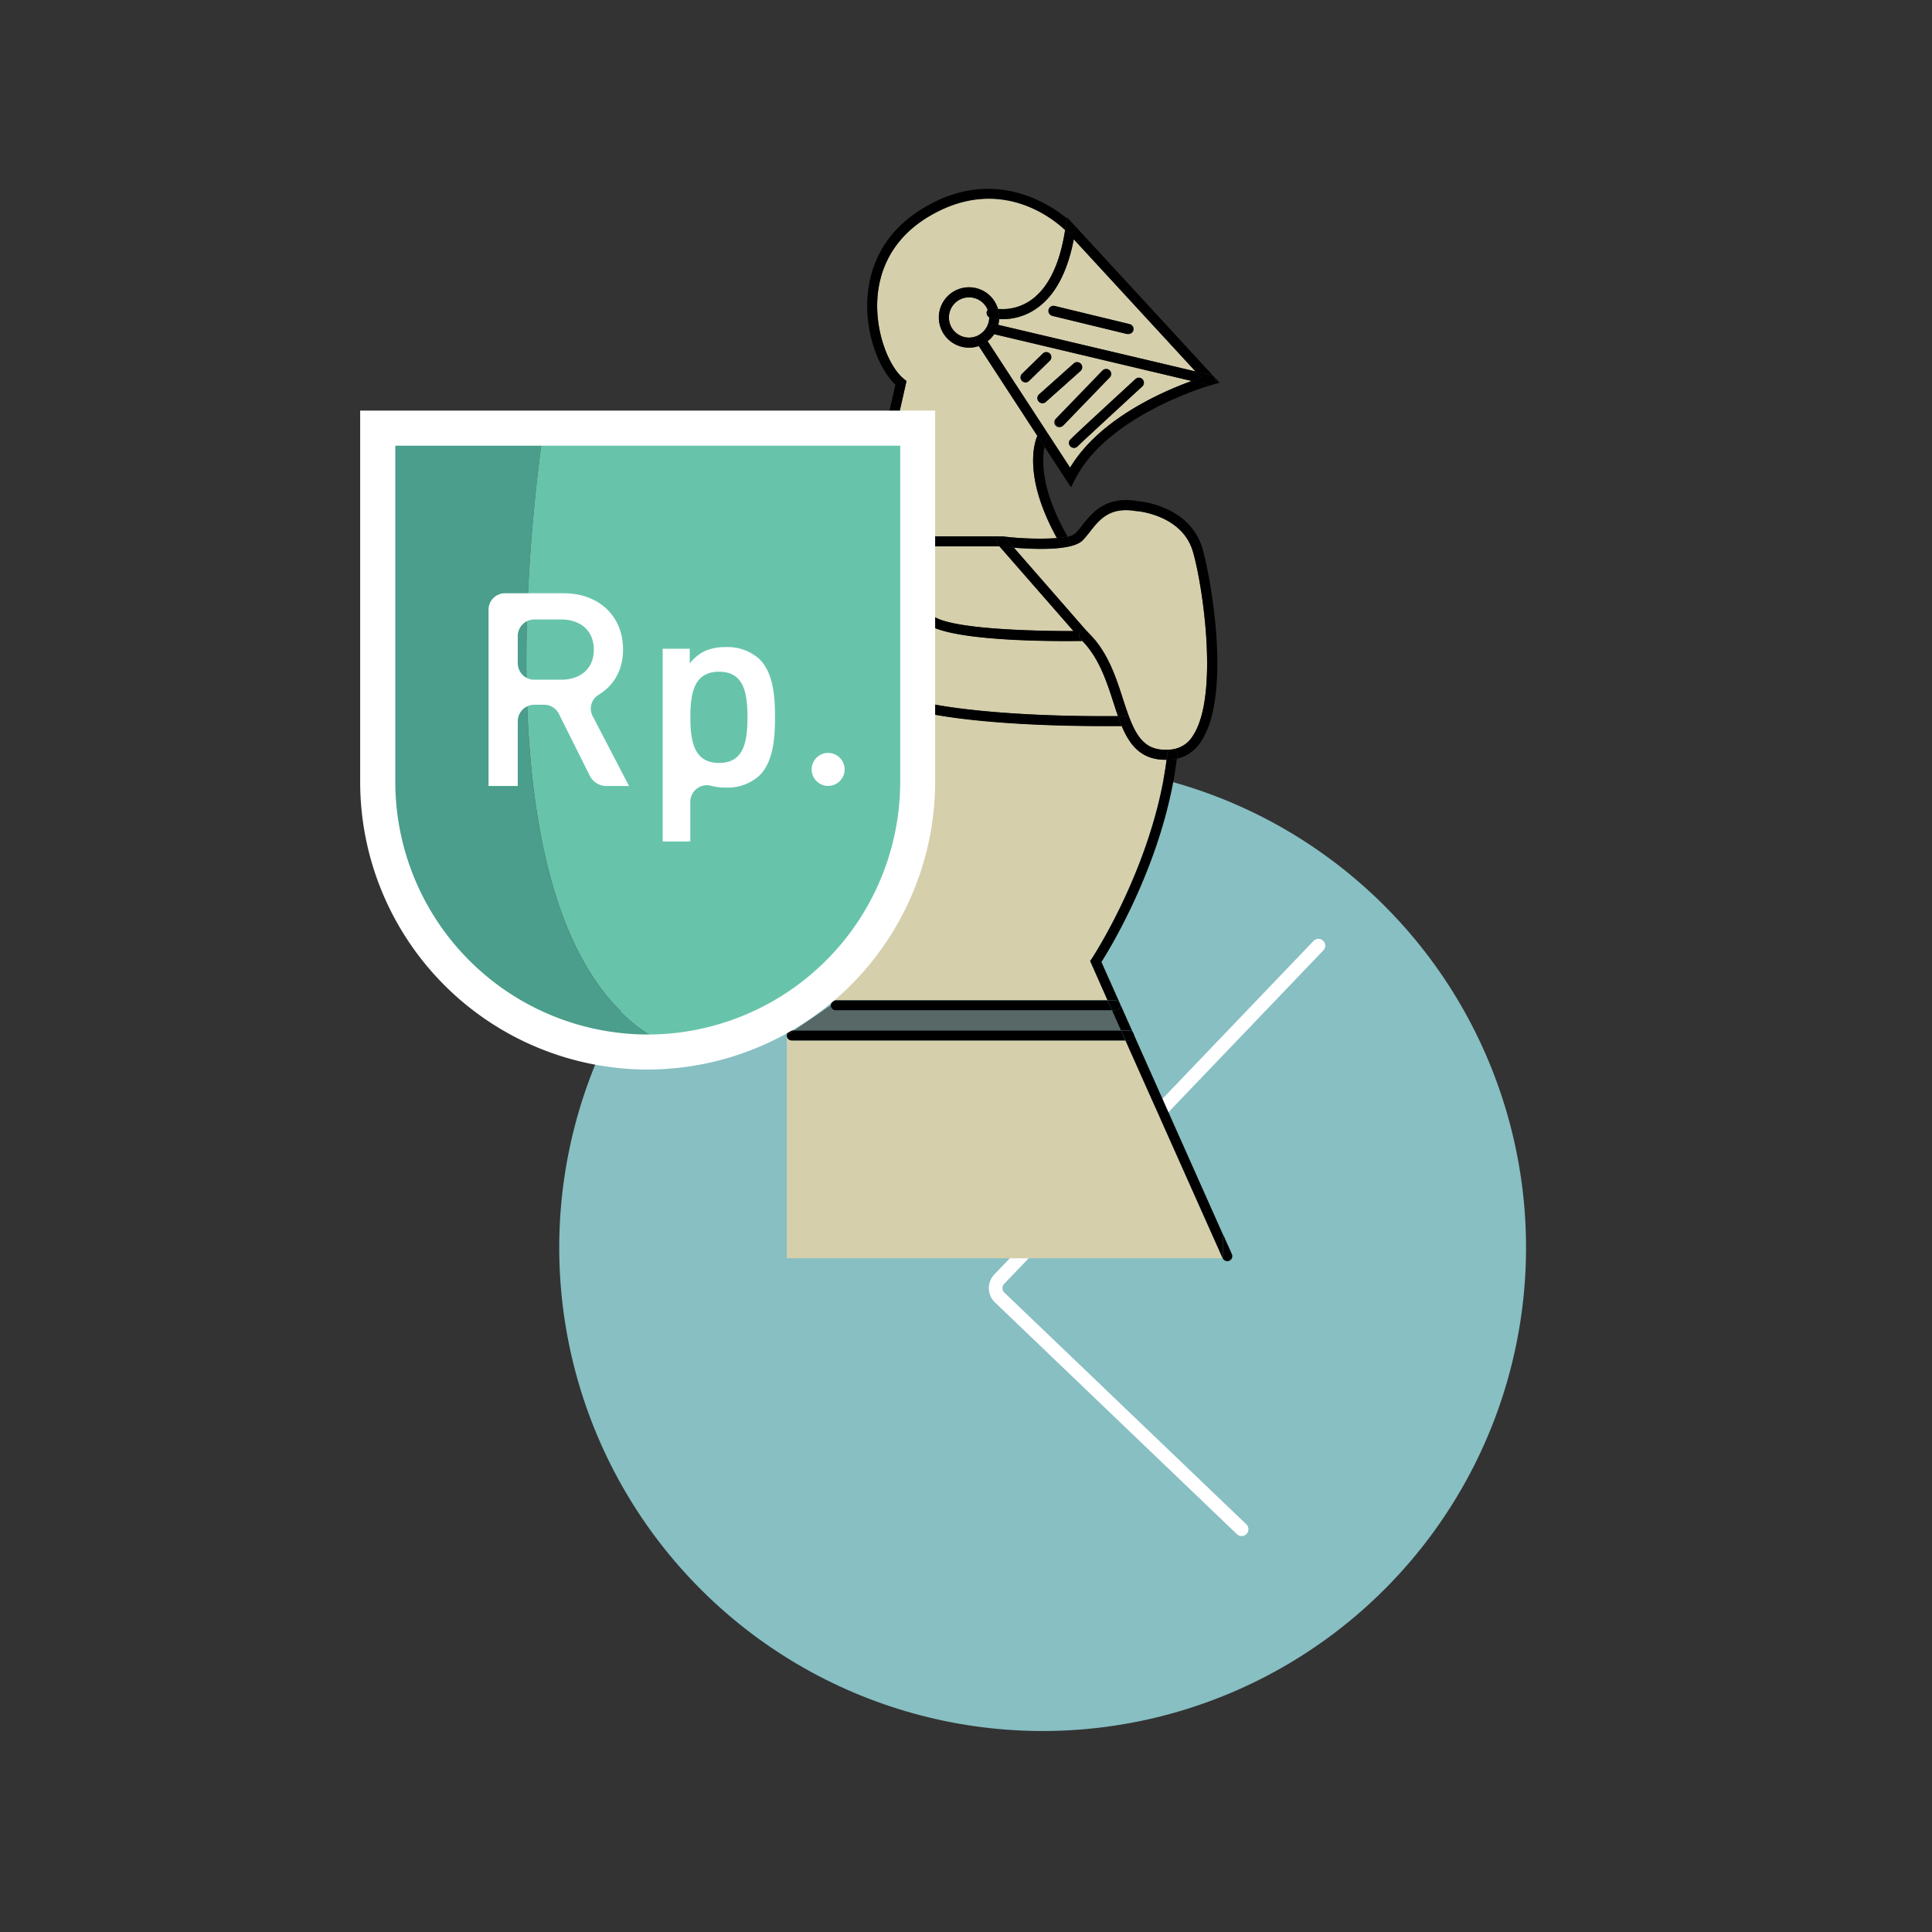 <svg id="Layer_1" data-name="Layer 1" xmlns="http://www.w3.org/2000/svg" viewBox="0 0 566.93 566.93"><rect x="0" y="0" width="566.93" height="566.93" fill="#333333" stroke="none"/><defs><style>.cls-1{fill:#87bfc3;}.cls-2{fill:none;stroke:#fff;stroke-linecap:round;stroke-miterlimit:10;stroke-width:4px;}.cls-3{fill:#d5cfac;}.cls-4{fill:#576867;}.cls-5{fill:#4a9e8b;}.cls-6{fill:#67c4ab;}.cls-7{fill:#fff;}</style></defs><title>Untitled-1</title><circle class="cls-1" cx="305.96" cy="366.06" r="141.85" transform="translate(-170.05 333.98) rotate(-46.25)"/><path class="cls-2" d="M386.88,277.5l-93.66,97.86a3.81,3.81,0,0,0,.12,5.38l71,68"/><path class="cls-3" d="M273.64,180.6c4.73,4,29.1,4.63,41.39,4.58l-21.7-24.85H272.69a1.41,1.41,0,0,1-.26-.05l-.16,20.07A1.45,1.45,0,0,1,273.64,180.6Z"/><path class="cls-3" d="M273,206.48c.17,0,17.37,3.93,55.05,3.65-.47-1.32-.91-2.69-1.35-4.06-2-6.08-4.2-12.93-9.13-18-1,0-2.69,0-4.85,0-11,0-34.09-.54-40.49-4.91l-.17,23.38A1.45,1.45,0,0,1,273,206.48Z"/><path class="cls-3" d="M289.8,100.12,314,137.26c8.52-14.2,26.83-22.24,35.73-25.45l-58-13.74A8.91,8.91,0,0,1,289.8,100.12Zm45.48,11.19a1.47,1.47,0,0,1-.08,2.08c-7.2,6.63-18.1,16.69-18.93,17.53a1.47,1.47,0,0,1-2.43-1.61c.16-.33.23-.46,19.37-18.09A1.47,1.47,0,0,1,335.28,111.31Zm-9.81-2.55a1.47,1.47,0,0,1,0,2.08l-13.45,13.92a1.47,1.47,0,1,1-2.11-2L323.4,108.8A1.47,1.47,0,0,1,325.47,108.76Zm-8.28-2a1.47,1.47,0,0,1-.12,2.07l-10.19,9.09a1.47,1.47,0,0,1-2-2.19l10.19-9.09A1.47,1.47,0,0,1,317.2,106.79Zm-11.13-3.08a1.47,1.47,0,0,1,2.05,2.1l-6.16,6a1.47,1.47,0,0,1-2.05-2.1Z"/><path class="cls-3" d="M294.66,157.39l.06.07a89.51,89.51,0,0,0,15.42.45c-9.54-17.3-6.92-27.19-5.75-30l-17.18-26.35a8.84,8.84,0,1,1,5.64-10.87,14.49,14.49,0,0,0,9.25-2.29c5.32-3.48,8.83-10.49,10.45-20.84-3-2.89-19-16.58-40.08-3.94-11.56,6.94-14.53,16.86-15,24-.66,10.27,3.54,20.27,7.81,23.66l.73.58L262.79,126a1.47,1.47,0,0,1-1.43,1.14,1.5,1.5,0,0,1-.33,0L272,157.6a1.43,1.43,0,0,1,.71-.21Z"/><path class="cls-3" d="M290.28,93.16s0,0,0-.06a1.44,1.44,0,0,1-.44-2.17,5.91,5.91,0,1,0-5.46,8.14,5.85,5.85,0,0,0,2.51-.58l.06-.06a1.37,1.37,0,0,1,.19-.08A5.89,5.89,0,0,0,290.28,93.16Z"/><path class="cls-3" d="M343.86,219.94a8.28,8.28,0,0,0,6.17-4c7.66-11.51,3.05-43.76,0-54.08C346.85,151,333.69,150,333.56,150l-.15,0c-7.75-1.35-10.72,2.42-13.6,6.07a31.58,31.58,0,0,1-2.1,2.49c-3,3.1-14,2.68-20.18,2.17l21.83,25c5.66,5.57,8.05,13,10.16,19.48C332.77,215.25,335.06,220.92,343.86,219.94Z"/><path class="cls-3" d="M350.82,109,315.07,70.22c-1.92,10-5.76,17-11.42,20.64a17.28,17.28,0,0,1-10.46,2.77,8.8,8.8,0,0,1-.26,1.69Zm-43-18.12a1.47,1.47,0,0,1,1.77-1.08l21.84,5.29A1.47,1.47,0,0,1,331,98a1.44,1.44,0,0,1-.35,0l-21.84-5.29A1.47,1.47,0,0,1,307.78,90.92Z"/><path class="cls-3" d="M245.24,293.54H325L319.87,282l.45-.67c.18-.27,17.94-27.14,22-58.39l-.33,0c-7.08,0-10.43-4.28-12.8-9.93l-5,0c-35.32,0-51.12-3.58-51.81-3.74a1.43,1.43,0,0,1-.66-.38L244,294.24A1.44,1.44,0,0,1,245.24,293.54Z"/><path class="cls-3" d="M232.34,305.32a1.47,1.47,0,0,1-1.47-1.47v65.38H358.8l-28.52-63.91Z"/><path class="cls-4" d="M326.33,296.48H245.24a1.47,1.47,0,0,1-1.47-1.47L233,302.38H329Z"/><path d="M289.57,91.44a1.45,1.45,0,0,0,.71,1.65,5.87,5.87,0,0,0-.44-2.17A1.46,1.46,0,0,0,289.57,91.44Z"/><path d="M306.81,126.49a1.47,1.47,0,0,1,.53,2,10.35,10.35,0,0,0-.83,2.64L314.28,143l1.15-2.27c9.65-19.11,39.81-27.69,40.12-27.78l2.31-.64L315.19,66a1.47,1.47,0,0,1-2.14,2l-.5-.5c-1.62,10.34-5.13,17.36-10.45,20.84a14.49,14.49,0,0,1-9.25,2.29,8.8,8.8,0,0,1,.37,2.5c0,.16,0,.32,0,.48a17.28,17.28,0,0,0,10.46-2.77c5.66-3.68,9.5-10.61,11.42-20.64L350.82,109l4.67,1.11a1.47,1.47,0,1,1-.68,2.86l-5.07-1.2c-8.9,3.21-27.21,11.26-35.73,25.45L289.8,100.12a8.83,8.83,0,0,1-2.59,1.4l17.18,26.35a7.35,7.35,0,0,1,.41-.86A1.47,1.47,0,0,1,306.81,126.49Z"/><path d="M286.88,98.49l.26-.14a1.37,1.37,0,0,0-.19.08Z"/><path d="M315.17,66l-2.05-2.23-.05.35A26.49,26.49,0,0,1,315.17,66Z"/><path d="M290.27,93.1s0,0,0,.06a5.89,5.89,0,0,1-3.15,5.19,1.45,1.45,0,0,1,1.84.5l.83,1.27a8.91,8.91,0,0,0,1.93-2.07l-.32-.08a1.47,1.47,0,0,1,.68-2.86l.85.2a8.8,8.8,0,0,0,.26-1.69,13.32,13.32,0,0,1-2.61-.38A1.42,1.42,0,0,1,290.27,93.1Z"/><path d="M286.88,98.49a5.85,5.85,0,0,1-2.51.58,5.91,5.91,0,1,1,5.46-8.14,1.48,1.48,0,0,1,1.54-.5,9.84,9.84,0,0,0,1.48.23,8.86,8.86,0,1,0-5.64,10.87l-.7-1.07A1.46,1.46,0,0,1,286.88,98.49Z"/><path d="M289.83,90.92a5.87,5.87,0,0,1,.44,2.17,1.42,1.42,0,0,0,.31.16,13.32,13.32,0,0,0,2.61.38c0-.16,0-.32,0-.48a8.8,8.8,0,0,0-.37-2.5,9.84,9.84,0,0,1-1.48-.23A1.48,1.48,0,0,0,289.83,90.92Z"/><path d="M289,98.85a1.45,1.45,0,0,0-1.84-.5l-.26.14a1.46,1.46,0,0,0-.36,2l.7,1.07a8.83,8.83,0,0,0,2.59-1.4Z"/><path d="M259.93,125.32a1.47,1.47,0,0,0,1.11,1.76l-.92-2.6Z"/><path d="M315.19,66l0,0,0,0Z"/><path d="M262.79,126,266,111.78l-.73-.58c-4.27-3.38-8.47-13.39-7.81-23.66.46-7.1,3.43-17,15-24,21-12.64,37.05,1,40.08,3.94,0-.24.08-.48.12-.72l.39-2.7c-5.64-4.61-22-15.14-42.1-3-12.65,7.6-15.9,18.49-16.4,26.29-.7,10.82,3.52,21.17,8.2,25.53l-2.63,11.59.92,2.6a1.5,1.5,0,0,0,.33,0A1.47,1.47,0,0,0,262.79,126Z"/><path d="M313.05,68a1.47,1.47,0,0,0,2.14-2l0,0a26.49,26.49,0,0,0-2.1-1.88l-.39,2.7c0,.25-.08.48-.12.72Z"/><path d="M306.51,131.12l-2.12-3.25c-1.16,2.85-3.79,12.75,5.75,30a23.05,23.05,0,0,0,3.12-.44C305.53,143.89,305.69,135.16,306.51,131.12Z"/><path d="M307.34,128.48A1.47,1.47,0,0,0,304.8,127a7.35,7.35,0,0,0-.41.86l2.12,3.25A10.35,10.35,0,0,1,307.34,128.48Z"/><path d="M272.27,180.35a1.43,1.43,0,0,0-.7.43,1.47,1.47,0,0,0,.18,2.07c.15.13.32.25.5.37v-2.87Z"/><path d="M272,157.6a1.43,1.43,0,0,0,.45,2.68v-1.4Z"/><path d="M317.59,188.09c-.14-.14-.25-.29-.39-.43a1.47,1.47,0,1,1,2-2.11l.12.13-21.83-25c-1.67-.14-3-.28-3.71-.36a1.47,1.47,0,1,1,.34-2.92l.56.06-.06-.07h-22a1.43,1.43,0,0,0-.71.21l.46,1.27v1.4a1.41,1.41,0,0,0,.26.05h20.63L315,185.18c-12.28,0-36.66-.6-41.39-4.58a1.45,1.45,0,0,0-1.37-.25v2.87c6.4,4.37,29.5,4.91,40.49,4.91C314.9,188.13,316.59,188.11,317.59,188.09Z"/><path d="M344.18,219.94a1.47,1.47,0,0,1,1.29,1.62c0,.37-.09.74-.14,1.1a11.35,11.35,0,0,0,7.14-5.13c9-13.51,2.9-48,.38-56.54-3.66-12.41-17.68-13.83-19-13.94-9.43-1.62-13.42,3.46-16.34,7.16a29.16,29.16,0,0,1-1.9,2.26,4.93,4.93,0,0,1-2.34,1l.37.65a1.47,1.47,0,1,1-2.54,1.48c-.33-.57-.64-1.13-.95-1.68a89.51,89.51,0,0,1-15.42-.45l2.81,3.22c6.17.51,17.16.93,20.18-2.17a31.58,31.58,0,0,0,2.1-2.49c2.87-3.65,5.84-7.42,13.6-6.07l.15,0c.13,0,13.3,1.07,16.48,11.85,3,10.32,7.65,42.58,0,54.08a8.28,8.28,0,0,1-6.17,4c-8.79,1-11.08-4.69-14.34-14.78-2.1-6.52-4.49-13.91-10.16-19.48l2,2.33-3.15.06h-.66c4.94,5,7.17,11.89,9.13,18,.44,1.38.89,2.74,1.35,4.06l2.08,0h0a1.47,1.47,0,0,1,0,2.94h-1c2.37,5.64,5.72,9.93,12.8,9.93l.33,0c.08-.58.16-1.15.22-1.73A1.45,1.45,0,0,1,344.18,219.94Z"/><path d="M312.36,160.33a1.47,1.47,0,0,0,1.27-2.21l-.37-.65a23.05,23.05,0,0,1-3.12.44c.31.55.62,1.11.95,1.68A1.47,1.47,0,0,0,312.36,160.33Z"/><path d="M294.16,157.41a1.47,1.47,0,1,0-.34,2.92c.71.08,2,.23,3.71.36l-2.81-3.22Z"/><path d="M321.4,188l-2-2.33-.12-.13a1.47,1.47,0,1,0-2,2.11c.14.14.26.29.39.43h.66Z"/><path d="M361.48,368l-2.68-6v7.21a1.47,1.47,0,0,0,1.34.87,1.45,1.45,0,0,0,.6-.13A1.47,1.47,0,0,0,361.48,368Z"/><path d="M332.58,303.28a1.47,1.47,0,0,1-1.35,2h-1l28.52,63.91V362Z"/><path d="M332.58,303.28l-3.94-8.83a1.47,1.47,0,0,1-1.35,2h-1l2.63,5.9h2.26A1.47,1.47,0,0,1,332.58,303.28Z"/><path d="M328.63,294.44l-5.42-12.15c2.85-4.48,18.48-30.2,22.13-59.63a11.38,11.38,0,0,1-1.16.19c-.64.07-1.25.09-1.84.1-4.08,31.25-21.83,58.11-22,58.39l-.45.67L325,293.54h2.26A1.47,1.47,0,0,1,328.63,294.44Z"/><path d="M345.34,222.66c0-.37.1-.73.14-1.1a1.47,1.47,0,0,0-1.29-1.62,1.45,1.45,0,0,0-1.62,1.29c-.07.58-.15,1.15-.22,1.73.59,0,1.2,0,1.84-.1A11.38,11.38,0,0,0,345.34,222.66Z"/><path d="M272.08,206.6a1.42,1.42,0,0,0-.38,2.36l.37-1.15Z"/><path d="M272.36,209.34c.69.16,16.49,3.74,51.81,3.74l5,0c-.4-.94-.77-1.92-1.12-2.93-37.68.28-54.88-3.61-55.05-3.65a1.45,1.45,0,0,0-.94.12v1.2L271.7,209A1.43,1.43,0,0,0,272.36,209.34Z"/><path d="M331.65,211.56a1.47,1.47,0,0,0-1.47-1.45h0l-2.08,0c.35,1,.73,2,1.12,2.93h1A1.47,1.47,0,0,0,331.65,211.56Z"/><path d="M243.77,295l.25-.77A1.43,1.43,0,0,0,243.77,295Z"/><path d="M245.24,296.48h81.09L325,293.54H245.24a1.44,1.44,0,0,0-1.22.7l-.25.77A1.47,1.47,0,0,0,245.24,296.48Z"/><path d="M328.63,294.44h0Z"/><path d="M328.75,295a1.47,1.47,0,0,0-.11-.57h0a1.47,1.47,0,0,0-1.35-.89H325l1.31,2.94h1A1.47,1.47,0,0,0,328.75,295Z"/><path d="M232.34,302.38a1.47,1.47,0,0,0-1.47,1.47l2.14-1.47Z"/><path d="M232.34,305.32h97.93L329,302.38H233l-2.14,1.47A1.47,1.47,0,0,0,232.34,305.32Z"/><path d="M332.58,303.28h0Z"/><path d="M331.23,302.38H329l1.31,2.94h1a1.47,1.47,0,0,0,1.35-2h0A1.47,1.47,0,0,0,331.23,302.38Z"/><path d="M291.73,98.06l58,13.74c1.06-.38,2-.7,2.75-.95L350.82,109,292.94,95.33A8.8,8.8,0,0,1,291.73,98.06Z"/><path d="M349.74,111.8l5.07,1.2a1.47,1.47,0,1,0,.68-2.86L350.82,109l1.67,1.82C351.74,111.1,350.8,111.42,349.74,111.8Z"/><path d="M292.09,95.12a1.47,1.47,0,0,0-.68,2.86l.32.08a8.8,8.8,0,0,0,1.21-2.73Z"/><path d="M308.87,92.69,330.7,98a1.44,1.44,0,0,0,.35,0,1.47,1.47,0,0,0,.34-2.9l-21.84-5.29a1.47,1.47,0,1,0-.69,2.85Z"/><path d="M299.88,111.79a1.47,1.47,0,0,0,2.08,0l6.16-6a1.47,1.47,0,0,0-2.05-2.1l-6.16,6A1.47,1.47,0,0,0,299.88,111.79Z"/><path d="M304.82,117.83a1.47,1.47,0,0,0,2.07.12l10.19-9.09a1.47,1.47,0,0,0-2-2.19l-10.19,9.09A1.47,1.47,0,0,0,304.82,117.83Z"/><path d="M310,124.8a1.47,1.47,0,0,0,2.08,0l13.45-13.92a1.47,1.47,0,1,0-2.11-2l-13.45,13.92A1.47,1.47,0,0,0,310,124.8Z"/><path d="M313.83,129.31a1.47,1.47,0,0,0,2.43,1.61c.83-.84,11.72-10.9,18.93-17.53a1.47,1.47,0,1,0-2-2.16C314.06,128.85,314,129,313.83,129.31Z"/><path class="cls-5" d="M159.46,126H110.83V229.85a79.22,79.22,0,0,0,79.22,79.22h0a79.83,79.83,0,0,0,10.46-.71C142.42,287.83,153.41,169.2,159.46,126Z"/><path class="cls-6" d="M159.46,126c-6.06,43.2-17,161.83,41.05,182.36a79.21,79.21,0,0,0,68.75-78.51V126Z"/><path class="cls-7" d="M190.05,313.85a84.45,84.45,0,0,1-84.36-84.36v-109H274.41v109a84.54,84.54,0,0,1-73.22,83.6A85.61,85.61,0,0,1,190.05,313.85ZM116,130.78v98.71a74.16,74.16,0,0,0,74.08,74.08,75.33,75.33,0,0,0,9.79-.66,74.23,74.23,0,0,0,64.29-73.41V130.78Z"/><path class="cls-7" d="M173.08,227.65,164,209.48a4.84,4.84,0,0,0-4.33-2.68h-2.89a4.84,4.84,0,0,0-4.84,4.84v19h-8.58V178.92a4.84,4.84,0,0,1,4.84-4.84h17.08c10.72,0,17.55,6.91,17.55,16.52,0,6.3-3,10.83-7.29,13.35a4.75,4.75,0,0,0-1.58,6.29l10.62,20.4h-6.67A5.39,5.39,0,0,1,173.08,227.65Zm-8.44-45.87h-7.86a4.84,4.84,0,0,0-4.84,4.84v8a4.84,4.84,0,0,0,4.84,4.84h7.86c5.72,0,9.61-3.26,9.61-8.82S170.36,181.78,164.65,181.78Z"/><path class="cls-7" d="M222.89,227.53a13.71,13.71,0,0,1-9.77,3.58,16.85,16.85,0,0,1-4.25-.48,4.89,4.89,0,0,0-6.31,4.6v11.69h-8.1V190.36h7.94v4.29c3-3.65,6.27-4.77,10.65-4.77a13.91,13.91,0,0,1,9.84,3.57c4.06,4.06,4.53,10.88,4.53,17S226.95,223.48,222.89,227.53ZM211,197.11c-7.31,0-8.42,6.2-8.42,13.35s1.11,13.42,8.42,13.42,8.34-6.27,8.34-13.42S218.29,197.11,211,197.11Z"/><path class="cls-7" d="M238.17,225.78h0a4.84,4.84,0,0,1,4.84-4.84h0a4.84,4.84,0,0,1,4.84,4.84h0a4.84,4.84,0,0,1-4.84,4.84h0A4.84,4.84,0,0,1,238.17,225.78Z"/></svg>